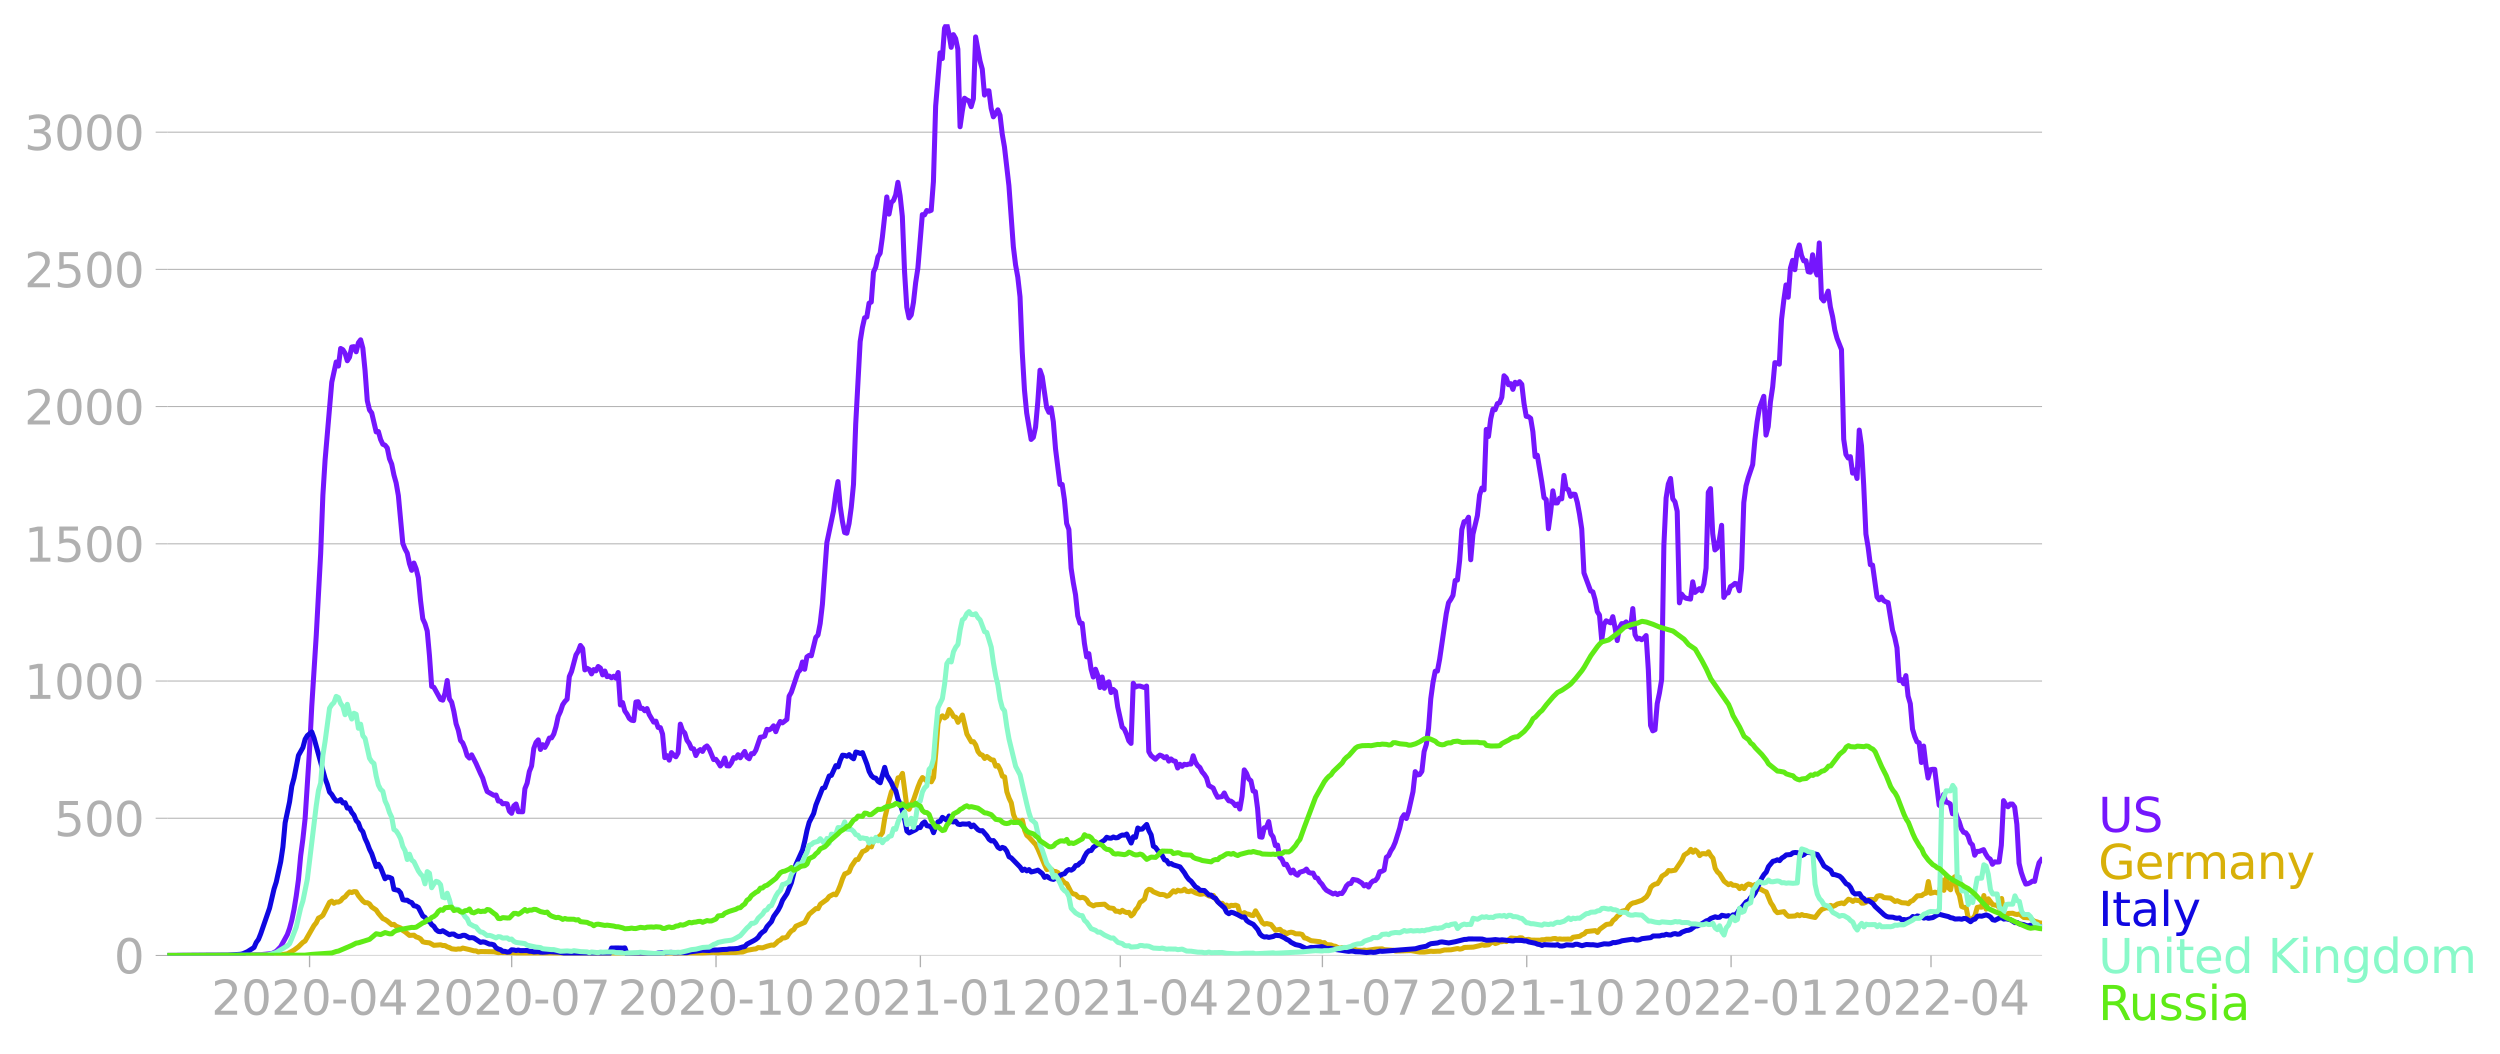<svg xmlns:xlink="http://www.w3.org/1999/xlink" width="992.186" height="418.318" viewBox="0 0 744.14 313.739" xmlns="http://www.w3.org/2000/svg"><defs><style>*{stroke-linejoin:round;stroke-linecap:butt}</style></defs><g id="figure_1"><path d="M0 313.739h744.14V0H0v313.739z" style="fill:none" id="patch_1"/><g id="axes_1"><path d="M49.83 284.4h558V7.2h-558v277.2z" style="fill:none" id="patch_2"/><g id="matplotlib.axis_1"><g id="xtick_1"><g id="line2d_1"><defs><path id="m461cc1c55e" d="M0 0v3.5" style="stroke:#b0b0b0;stroke-width:.4"/></defs><use xlink:href="#m461cc1c55e" x="92.143" y="284.4" style="fill:#b0b0b0;stroke:#b0b0b0;stroke-width:.4"/></g><g style="fill:#b0b0b0" transform="matrix(.14 0 0 -.14 62.895 302.038)" id="text_1"><defs><path id="DejaVuSans-32" d="M1228 531h2203V0H469v531q359 372 979 998 621 627 780 809 303 340 423 576 121 236 121 464 0 372-261 606-261 235-680 235-297 0-627-103-329-103-704-313v638q381 153 712 231 332 78 607 78 725 0 1156-363 431-362 431-968 0-288-108-546-107-257-392-607-78-91-497-524-418-433-1181-1211z" transform="scale(.016)"/><path id="DejaVuSans-30" d="M2034 4250q-487 0-733-480-245-479-245-1442 0-959 245-1439 246-480 733-480 491 0 736 480 246 480 246 1439 0 963-246 1442-245 480-736 480zm0 500q785 0 1199-621 414-620 414-1801 0-1178-414-1799Q2819-91 2034-91q-784 0-1198 620-414 621-414 1799 0 1181 414 1801 414 621 1198 621z" transform="scale(.016)"/><path id="DejaVuSans-2d" d="M313 2009h1684v-512H313v512z" transform="scale(.016)"/><path id="DejaVuSans-34" d="M2419 4116 825 1625h1594v2491zm-166 550h794V1625h666v-525h-666V0h-628v1100H313v609l1940 2957z" transform="scale(.016)"/></defs><use xlink:href="#DejaVuSans-32"/><use xlink:href="#DejaVuSans-30" x="63.623"/><use xlink:href="#DejaVuSans-32" x="127.246"/><use xlink:href="#DejaVuSans-30" x="190.869"/><use xlink:href="#DejaVuSans-2d" x="254.492"/><use xlink:href="#DejaVuSans-30" x="290.576"/><use xlink:href="#DejaVuSans-34" x="354.199"/></g></g><g id="xtick_2"><use xlink:href="#m461cc1c55e" x="152.306" y="284.4" style="fill:#b0b0b0;stroke:#b0b0b0;stroke-width:.4" id="line2d_2"/><g style="fill:#b0b0b0" transform="matrix(.14 0 0 -.14 123.058 302.038)" id="text_2"><defs><path id="DejaVuSans-37" d="M525 4666h3000v-269L1831 0h-659l1594 4134H525v532z" transform="scale(.016)"/></defs><use xlink:href="#DejaVuSans-32"/><use xlink:href="#DejaVuSans-30" x="63.623"/><use xlink:href="#DejaVuSans-32" x="127.246"/><use xlink:href="#DejaVuSans-30" x="190.869"/><use xlink:href="#DejaVuSans-2d" x="254.492"/><use xlink:href="#DejaVuSans-30" x="290.576"/><use xlink:href="#DejaVuSans-37" x="354.199"/></g></g><g id="xtick_3"><use xlink:href="#m461cc1c55e" x="213.131" y="284.4" style="fill:#b0b0b0;stroke:#b0b0b0;stroke-width:.4" id="line2d_3"/><g style="fill:#b0b0b0" transform="matrix(.14 0 0 -.14 183.883 302.038)" id="text_3"><defs><path id="DejaVuSans-31" d="M794 531h1031v3560L703 3866v575l1116 225h631V531h1031V0H794v531z" transform="scale(.016)"/></defs><use xlink:href="#DejaVuSans-32"/><use xlink:href="#DejaVuSans-30" x="63.623"/><use xlink:href="#DejaVuSans-32" x="127.246"/><use xlink:href="#DejaVuSans-30" x="190.869"/><use xlink:href="#DejaVuSans-2d" x="254.492"/><use xlink:href="#DejaVuSans-31" x="290.576"/><use xlink:href="#DejaVuSans-30" x="354.199"/></g></g><g id="xtick_4"><use xlink:href="#m461cc1c55e" x="273.956" y="284.4" style="fill:#b0b0b0;stroke:#b0b0b0;stroke-width:.4" id="line2d_4"/><g style="fill:#b0b0b0" transform="matrix(.14 0 0 -.14 244.708 302.038)" id="text_4"><use xlink:href="#DejaVuSans-32"/><use xlink:href="#DejaVuSans-30" x="63.623"/><use xlink:href="#DejaVuSans-32" x="127.246"/><use xlink:href="#DejaVuSans-31" x="190.869"/><use xlink:href="#DejaVuSans-2d" x="254.492"/><use xlink:href="#DejaVuSans-30" x="290.576"/><use xlink:href="#DejaVuSans-31" x="354.199"/></g></g><g id="xtick_5"><use xlink:href="#m461cc1c55e" x="333.458" y="284.4" style="fill:#b0b0b0;stroke:#b0b0b0;stroke-width:.4" id="line2d_5"/><g style="fill:#b0b0b0" transform="matrix(.14 0 0 -.14 304.21 302.038)" id="text_5"><use xlink:href="#DejaVuSans-32"/><use xlink:href="#DejaVuSans-30" x="63.623"/><use xlink:href="#DejaVuSans-32" x="127.246"/><use xlink:href="#DejaVuSans-31" x="190.869"/><use xlink:href="#DejaVuSans-2d" x="254.492"/><use xlink:href="#DejaVuSans-30" x="290.576"/><use xlink:href="#DejaVuSans-34" x="354.199"/></g></g><g id="xtick_6"><use xlink:href="#m461cc1c55e" x="393.621" y="284.4" style="fill:#b0b0b0;stroke:#b0b0b0;stroke-width:.4" id="line2d_6"/><g style="fill:#b0b0b0" transform="matrix(.14 0 0 -.14 364.373 302.038)" id="text_6"><use xlink:href="#DejaVuSans-32"/><use xlink:href="#DejaVuSans-30" x="63.623"/><use xlink:href="#DejaVuSans-32" x="127.246"/><use xlink:href="#DejaVuSans-31" x="190.869"/><use xlink:href="#DejaVuSans-2d" x="254.492"/><use xlink:href="#DejaVuSans-30" x="290.576"/><use xlink:href="#DejaVuSans-37" x="354.199"/></g></g><g id="xtick_7"><use xlink:href="#m461cc1c55e" x="454.446" y="284.4" style="fill:#b0b0b0;stroke:#b0b0b0;stroke-width:.4" id="line2d_7"/><g style="fill:#b0b0b0" transform="matrix(.14 0 0 -.14 425.198 302.038)" id="text_7"><use xlink:href="#DejaVuSans-32"/><use xlink:href="#DejaVuSans-30" x="63.623"/><use xlink:href="#DejaVuSans-32" x="127.246"/><use xlink:href="#DejaVuSans-31" x="190.869"/><use xlink:href="#DejaVuSans-2d" x="254.492"/><use xlink:href="#DejaVuSans-31" x="290.576"/><use xlink:href="#DejaVuSans-30" x="354.199"/></g></g><g id="xtick_8"><use xlink:href="#m461cc1c55e" x="515.271" y="284.4" style="fill:#b0b0b0;stroke:#b0b0b0;stroke-width:.4" id="line2d_8"/><g style="fill:#b0b0b0" transform="matrix(.14 0 0 -.14 486.023 302.038)" id="text_8"><use xlink:href="#DejaVuSans-32"/><use xlink:href="#DejaVuSans-30" x="63.623"/><use xlink:href="#DejaVuSans-32" x="127.246"/><use xlink:href="#DejaVuSans-32" x="190.869"/><use xlink:href="#DejaVuSans-2d" x="254.492"/><use xlink:href="#DejaVuSans-30" x="290.576"/><use xlink:href="#DejaVuSans-31" x="354.199"/></g></g><g id="xtick_9"><use xlink:href="#m461cc1c55e" x="574.773" y="284.4" style="fill:#b0b0b0;stroke:#b0b0b0;stroke-width:.4" id="line2d_9"/><g style="fill:#b0b0b0" transform="matrix(.14 0 0 -.14 545.525 302.038)" id="text_9"><use xlink:href="#DejaVuSans-32"/><use xlink:href="#DejaVuSans-30" x="63.623"/><use xlink:href="#DejaVuSans-32" x="127.246"/><use xlink:href="#DejaVuSans-32" x="190.869"/><use xlink:href="#DejaVuSans-2d" x="254.492"/><use xlink:href="#DejaVuSans-30" x="290.576"/><use xlink:href="#DejaVuSans-34" x="354.199"/></g></g></g><g id="matplotlib.axis_2"><g id="ytick_1"><path d="M49.83 284.4h558" clip-path="url(#p56cc64903b)" style="fill:none;stroke:#b0b0b0;stroke-width:.3;stroke-linecap:square" id="line2d_10"/><g id="line2d_11"><defs><path id="m375d166a7a" d="M0 0h-3.5" style="stroke:#b0b0b0;stroke-width:.3"/></defs><use xlink:href="#m375d166a7a" x="49.83" y="284.4" style="fill:#b0b0b0;stroke:#b0b0b0;stroke-width:.3"/></g><use xlink:href="#DejaVuSans-30" style="fill:#b0b0b0" transform="matrix(.14 0 0 -.14 33.922 289.719)" id="text_10"/></g><g id="ytick_2"><path d="M49.83 243.556h558" clip-path="url(#p56cc64903b)" style="fill:none;stroke:#b0b0b0;stroke-width:.3;stroke-linecap:square" id="line2d_12"/><use xlink:href="#m375d166a7a" x="49.83" y="243.556" style="fill:#b0b0b0;stroke:#b0b0b0;stroke-width:.3" id="line2d_13"/><g style="fill:#b0b0b0" transform="matrix(.14 0 0 -.14 16.108 248.875)" id="text_11"><defs><path id="DejaVuSans-35" d="M691 4666h2478v-532H1269V2991q137 47 274 70 138 23 276 23 781 0 1237-428 457-428 457-1159 0-753-469-1171Q2575-91 1722-91q-294 0-599 50Q819 9 494 109v635q281-153 581-228t634-75q541 0 856 284 316 284 316 772 0 487-316 771-315 285-856 285-253 0-505-56-251-56-513-175v2344z" transform="scale(.016)"/></defs><use xlink:href="#DejaVuSans-35"/><use xlink:href="#DejaVuSans-30" x="63.623"/><use xlink:href="#DejaVuSans-30" x="127.246"/></g></g><g id="ytick_3"><path d="M49.83 202.713h558" clip-path="url(#p56cc64903b)" style="fill:none;stroke:#b0b0b0;stroke-width:.3;stroke-linecap:square" id="line2d_14"/><use xlink:href="#m375d166a7a" x="49.83" y="202.713" style="fill:#b0b0b0;stroke:#b0b0b0;stroke-width:.3" id="line2d_15"/><g style="fill:#b0b0b0" transform="matrix(.14 0 0 -.14 7.2 208.032)" id="text_12"><use xlink:href="#DejaVuSans-31"/><use xlink:href="#DejaVuSans-30" x="63.623"/><use xlink:href="#DejaVuSans-30" x="127.246"/><use xlink:href="#DejaVuSans-30" x="190.869"/></g></g><g id="ytick_4"><path d="M49.83 161.87h558" clip-path="url(#p56cc64903b)" style="fill:none;stroke:#b0b0b0;stroke-width:.3;stroke-linecap:square" id="line2d_16"/><use xlink:href="#m375d166a7a" x="49.83" y="161.869" style="fill:#b0b0b0;stroke:#b0b0b0;stroke-width:.3" id="line2d_17"/><g style="fill:#b0b0b0" transform="matrix(.14 0 0 -.14 7.2 167.188)" id="text_13"><use xlink:href="#DejaVuSans-31"/><use xlink:href="#DejaVuSans-35" x="63.623"/><use xlink:href="#DejaVuSans-30" x="127.246"/><use xlink:href="#DejaVuSans-30" x="190.869"/></g></g><g id="ytick_5"><path d="M49.83 121.025h558" clip-path="url(#p56cc64903b)" style="fill:none;stroke:#b0b0b0;stroke-width:.3;stroke-linecap:square" id="line2d_18"/><use xlink:href="#m375d166a7a" x="49.83" y="121.025" style="fill:#b0b0b0;stroke:#b0b0b0;stroke-width:.3" id="line2d_19"/><g style="fill:#b0b0b0" transform="matrix(.14 0 0 -.14 7.2 126.344)" id="text_14"><use xlink:href="#DejaVuSans-32"/><use xlink:href="#DejaVuSans-30" x="63.623"/><use xlink:href="#DejaVuSans-30" x="127.246"/><use xlink:href="#DejaVuSans-30" x="190.869"/></g></g><g id="ytick_6"><path d="M49.83 80.182h558" clip-path="url(#p56cc64903b)" style="fill:none;stroke:#b0b0b0;stroke-width:.3;stroke-linecap:square" id="line2d_20"/><use xlink:href="#m375d166a7a" x="49.83" y="80.182" style="fill:#b0b0b0;stroke:#b0b0b0;stroke-width:.3" id="line2d_21"/><g style="fill:#b0b0b0" transform="matrix(.14 0 0 -.14 7.2 85.5)" id="text_15"><use xlink:href="#DejaVuSans-32"/><use xlink:href="#DejaVuSans-35" x="63.623"/><use xlink:href="#DejaVuSans-30" x="127.246"/><use xlink:href="#DejaVuSans-30" x="190.869"/></g></g><g id="ytick_7"><path d="M49.83 39.338h558" clip-path="url(#p56cc64903b)" style="fill:none;stroke:#b0b0b0;stroke-width:.3;stroke-linecap:square" id="line2d_22"/><use xlink:href="#m375d166a7a" x="49.83" y="39.338" style="fill:#b0b0b0;stroke:#b0b0b0;stroke-width:.3" id="line2d_23"/><g style="fill:#b0b0b0" transform="matrix(.14 0 0 -.14 7.2 44.657)" id="text_16"><defs><path id="DejaVuSans-33" d="M2597 2516q453-97 707-404 255-306 255-756 0-690-475-1069Q2609-91 1734-91q-293 0-604 58T488 141v609q262-153 574-231 313-78 654-78 593 0 904 234t311 681q0 413-289 645-289 233-804 233h-544v519h569q465 0 712 186t247 536q0 359-255 551-254 193-729 193-260 0-557-57-297-56-653-174v562q360 100 674 150t592 50q719 0 1137-327 419-326 419-882 0-388-222-655t-631-370z" transform="scale(.016)"/></defs><use xlink:href="#DejaVuSans-33"/><use xlink:href="#DejaVuSans-30" x="63.623"/><use xlink:href="#DejaVuSans-30" x="127.246"/><use xlink:href="#DejaVuSans-30" x="190.869"/></g></g></g><path d="m49.83 284.4 23.14-.082 3.305-.151 1.323-.012 1.322-.117 1.983-.21 1.323-.665 1.322-1.365 1.983-3.618.662-1.867.66-2.404.662-3.186.661-4.026.661-4.854.661-7.119.661-4.983.662-6.068 1.322-20.48.66-13 1.323-20.865 1.322-24.46.662-17.47.66-10.479 1.984-23.14 1.322-6.022.662 1.202.66-5.228.662.362.661 1.073.661 2.218.661-1.062.661-3.034.662-.105.66 1.528.662-2.695.661-.864.661 2.474.661 6.698.661 8.928.662 2.777.66.875 1.323 5.648.661-.105.661 2.37.661 1.423.661.268.662.817.66 3.221.662 1.599.661 3.232.661 2.37.661 3.768 1.323 14.226.66 1.657.662 1.237.661 3.139.661 1.984.661-2.16.661 1.681.662 2.708.66 6.826.662 5.38.66 1.435.662 2.206.661 7.27.661 9.196.661.28 1.984 3.594.661.233.661-2.065.661-3.781.661 5.461.662.98.66 2.766.662 3.665.661 1.925.661 3.058.661.735.661 1.622.662 2.194.66.676.662-.956 1.322 2.567 1.322 2.987.662 1.354.66 2.194.662 1.809 1.983 1.132.661-.082.661 1.774.662.046.66.794.662-.082.661.094.661 2.17.661.642.661-2.217.662-.549.66 2.276 1.323.035.661-6.874.661-1.645.661-3.466.662-1.645.66-5.24.662-1.774.661-.758.661 2.859.661-1.424.661.805.662-1.19.66-1.587.662-.058.66-1.132.662-2.218.661-3.057.661-1.435.661-2.008.662-.98.66-.677.662-6.745.661-1.505 1.322-4.936.661-1.086.662-1.727.66.876.662 6.395.661-.479.661.362.661 1.307.661-1.284.662.385.66-1.295.662.467.66 2.019.662-1.144.661 1.669.661-.164.661.514.662-.467.66.583.662-1.692.661 9.651.661-.7.661 2.486.661.933.662 1.284.66.537.662.128.661-5.531.661-.094.661 1.984.661-.012.662.724.66-.654.662 1.798 1.322 2.228.661-.28.661 1.868.662.058.66 1.902.662 7.025.66-.583.662 1.33.661-2.24.661.735.661.501.662-1.178.66-8.53.662 1.936.661.7.661 2.171.661.91.661 1.506.662.128.66 1.996.662-1.296.661-.478.661.548.661-1.19.661-.443.662.875 1.322 3.174.66-.07.662.875.661 1.109.661-.794.661-1.587.662 2.322.66.047.662-.922.661-1.54.661.163.661-1.038.661.91 1.323-1.89.66 1.715.662.467.661-1.518.661.012.661-1.038 1.323-3.851.66-.105.662-.257.661-1.996.661.152.661-.385.662-.817.66 1.739.662-1.762.66-1.272.662.408 1.322-1.027.661-6.908.662-1.167 1.983-5.928.661-.724.661-2.357.661 2.159.662-3.664.66-.467.662.116 1.322-5.45.661-.711.661-3.466.662-5.718 1.322-18.321 1.983-9.453.661-5.018.662-3.71.66 7.281.662 4.54.66 3.337.662.21.661-2.882.661-4.855.661-6.803.662-18.041 1.322-24.46.661-4.154.661-2.93.661-.244.661-4.096.662-.339.66-8.915.662-1.46.661-3.092.661-1.073.661-4.738 1.323-12.008.66 5.111.662-3.454.66-.607.662-1.657.661-3.746.661 4.015.661 6.138.662 16.536.66 10.479.662 3.174.661-.863.661-3.711.661-5.929.661-4.306 1.323-15.917.66.07.662-1.295.661.198.661-.268.661-8.53.662-22.477 1.322-15.847.661 1.692.661-9.067.661-1.167.661 2.812.662 4.073.66-3.77.662 1.156.66 3.15.662 23.107.661-4.645.661-3.84.661.48.662.314.66 1.716.662-2.334.661-18.426 1.322 7.188.661 2.392.662 7.726.66-1.214.662-.047.661 5.193.661 2.544.661-.91.661-1.167.662 1.622.66 5.602.662 3.839 1.322 11.494 1.322 18.193.662 5.415.66 3.63.662 5.857.66 16.396.662 11.32.661 6.873 1.322 7.866.662-.63.66-3.023.662-7.457.661-9.487.661 1.902 1.322 9.195.662 1.424.66-1.33.662 4.143.661 8.11 1.322 10.56h.661l.662 4.529.66 7.083.662 1.774.66 11.518.662 4.341.661 3.57.661 6.29.661 2.183.662.047.66 5.928.662 4.05.661-.946.661 4.586.661 2.37.661-2.323.662 1.797.66 3.64.662-3.127.661 3.35.661-1.506.661-.408.661 3.186.662-.91.66.594.662 4.587 1.322 5.998.661.618.661 1.517.662 1.96.66.771.662-17.901.66 1.12.662-.268.661-.024 1.322.444.662-.432.66 19.523.662 1.156 1.322 1.097.661-.712.661-.514.662.269.66.525.662-.327.661 1.319.661-.642.661.548.661.14.662 2.008.66-1.109.662.607.66-.607.662.152.661-.222.661-.012.661-2.45.662 1.902.66 1.027.662.548.661 1.319.661.758.661 1.016.661 2.275 1.323.759.66 1.517.662 1.225 1.322-.198.661-1.074.662 1.412.66.91.662.105.661.479.661.863.661-.478.661 1.494.662-3.805.66-7.853.662 1.015.66 1.68.662.537.661 3.058.661.198.661 5.018.662 8.414.66.116.662-2.8.661-.175.661-1.68.661 3.652.661.91.662 2.58.66-.141.662 3.594.661.677.661 1.54.661-.105 1.323 2.58.66-.852.662 1.155.661.373.661-.875 1.322-.408.662-.537.66.968.662.234.66-.012.662 1.319.661.198.661 1.109.661.688.662 1.05.66.747 1.984 1.097.661-.245.661.432.662-.373.66.07.662-.922.661-1.33.661-.677.661-.059.661-1.213 1.323.256 1.322.829.661.828.661-.385.661.736.661-1.214.662-.584.66-.14.662-.793.661-1.832.661-.129.661-.373.661-3.781.662-.478.66-1.436.662-1.015.661-1.54 1.322-4.237.661-2.964.662-1.015.66 1.132.662-2.065 1.322-5.94.661-5.94.661.98.662-.128.66-.946.662-5.881.66-2.124.662-4.773.661-8.81.661-4.82.661-3.384.662-.058.66-3.536 1.984-13.607.661-3.186.661-.98.662-1.202.66-4.446.662-.129.661-5.788.661-9.265.661-2.323.661-.14.662-1.19.66 12.662.662-7.586 1.322-5.566.661-6.127.661-2.065.662.525.66-17.971.662 2.1.66-5.228.662-2.894.661.152.661-1.809.661-.245.662-1.657.66-6.395.662.654.661 2.007.661-.315.661 1.703.661-2.1.662.49.66-.677.662.794.661 5.706.661 3.804.661.117.661.502.662 3.98.66 7.41.662-.42 1.322 7.958.661 4.645.661.606.661 8.66.662-4.937.66-6.337.662 3.595.661.011.661-1.4.661.175.661-6.955.662 3.956.66.268.662 1.996.661-.665.661.07.661 2.38.661 3.536.662 4.365.66 13.105 1.984 5.356.661.28.661 2.299.662 3.57.66 1.063.662 7.433.66-4.68.662-1.061 1.322.595.661-1.832.662 3.267.66 3.84.662-3.91.661-1.132.661.047.661-.548.661 1.167.662.42.66-5.555.662 7.772.661 1.295.661-.222.661.42.661-.49.662-.746.66 10.21.662 16.536.66 1.61.662-.314.661-7.784.661-3.14.661-4.037.662-39.945.66-14.062.662-4.19.661-1.645.661 6.069.661.875.661 2.836.662 27.236.66-2.59.662.84.661.397 1.322.245.661-5.146.662 3.162 1.322-1.12.661.642.661-2.008.661-4.726.661-22.604.662-1.085.66 13.42.662 4.831.66-.583.662-2.51.661-4.235.661 21.46.661-1.225.662-.129.66-1.878.662-.374.661-.56.661.152.661 2.03.661-6.593.662-19.652.66-4.948.662-2.439 1.322-3.909.661-7.352.661-5.38.662-3.99 1.322-3.606.661 11.54.661-2.52.661-7.363.661-4.435.662-7.247.66.082.662.374.66-13.304.662-5.636.661-4.645.661 3.653.661-8.659.662-2.31.66 2.777.662-5.333.661-2.03.661 3.15.661 1.575.661-.046.662 3.279.66.152.662-5.182.661 4.365.661 1.634.661-9.523.661 16.43.662.83.66-1.33.662-1.6.66 4.738.662 2.86.661 3.99.661 2.463 1.323 3.372.66 26.665.662 4.54.661 1.05.661-.397.661 4.901.661-.921.662 2.508.66-14.4.662 4.633.661 11.681.661 14.634.661 3.921.661 5.193.662.128 1.322 9.5.661.828.661-.805.661 1.027.661.385.662.233 1.322 8.204.66 2.182.662 3.07.661 9.72.661-.257.661 1.226.662-2.416.66 6.08.662 2.275.661 7.562.661 2.206.661 1.564.661.315.662 5.858.66-4.89.662 5.485.661 4.026.661-2.462.661-.129.661.012 1.323 10.654.66.49.662-3.64.661 2.217.661.187.661.396.662 2.918.66-1.19.662 2.077.66 1.458.662 2.1.661 1.063.661.163.661.922.662 2.03.66.654.662 3.057.661-1.131h.661l1.322-.526.662 1.342.66 1.039.662.443.661 1.53.661-.724.661.07.661-.047.662-4.936.66-13.304.662 1.132.66.689.662-.817.661.012.661.887.661 5.146.662 11.6.66 2.742.662 1.914.661 1.528.661-.116.661-.304.661-.455.662.07.66-3.104.662-2.45.661-.864h0" clip-path="url(#p56cc64903b)" style="fill:none;stroke:#7516fd;stroke-width:1.5;stroke-linecap:square" id="line2d_24"/><path d="m49.83 284.4 30.412-.093 1.323-.024 1.983-.058 1.983-.327 1.984-1.097 1.322-.992 1.322-1.307.662-.408 2.644-4.61.661-.805.661-1.4.661-.304.662-.525 1.983-3.874.661-.35.661.642.661-.397.662.035.66-.362.662-.805.661-.385.661-.829.661-.641.661.186.662-.28.66.047.662 1.167 1.322 1.575.661.514h.661l.662.361.66.922 1.323.887.661.992 1.322 1.552.661.28.662.432 1.322 1.12.661-.105.661.56 1.322.514.662.747.66.397 1.323 1.073 1.322-.07.661.514.662.21.66.373.662.864.66.175 1.323.151 1.322.736 1.984-.164.661.234.661-.012.661.397.661.21.662.373 1.322.152.661-.128.661.058.661-.304 1.984.456 1.322.361.661.024.661.326.661-.14 3.967.07 1.322.28.662-.058 1.322.012 1.983.046 4.628.234h1.323l2.644.082 1.322.163 4.628.082 1.984-.129 4.628.129 1.983-.199 1.984-.081.66-.094 2.645.222.661-.07 1.323.082 7.933.081.661.07 3.306-.163 6.611.14 6.612-.198 1.322-.28 3.306-.164 1.322.163.661-.116h1.984l2.644-.024 1.322-.116.662-.012 1.322-.513 1.983-.35.661-.07.662-.397 1.322.081 1.322-.478 1.322-.362.662.059.66-.537.662-.689.66-.326.662-.63h.661l.661-.292.661-1.039.662-.77.66-.339.662-1.038 2.644-1.144 1.323-2.415 1.983-1.68.661.01.661-1.318 1.984-1.424.661-.886 1.322-.689.661.21.662-1.225.66-1.61.662-1.938.66-1.458.662-.234.661-.408.661-1.622 1.323-1.95.66-.07 1.323-2.345.661-.257.661-.408.661-1.202.662.455.66-1.937.662-.152.661-.77.661-.478.661-.899.661-4.224 1.323-5.52.66-2.404.662-1.027.661-.443.661-2.696.661-.117.661-1.213 1.323 10.07.66.619 1.323-2.836 1.322-3.839.662-1.645.66-1.12 1.323 1.05.661-1.074.661 1.284.661-1.237.662-7.41.66-8.718.662-1.785.661-.479.661.619.661-.479.661-2.03.662.875.66 1.202.662.233.66 1.506 1.323-2.17 1.322 5.659 1.323 2.299.66-.035.662 1.004.661 1.937.661.84.661.233.662.992.66-.583 1.323.98.661.082.661 1.808.661-.186.662 1.225.66 1.96.662.199.661 4.434.661 1.89.661 1.401.661 3.49.662 1.61.66.152.662.49.66-.549.662 2.953.661 1.54.661.56 1.984 2.194.66 1.319 1.984 4.68.661 1.411.662-.14.66.024.662.665.661.046.661.304.661 1.517 1.323 1.517.66.303 1.323 2.58.661.443.661.14.661.712.661.303.662-.152.66.199.662.595.661 1.097 1.322.677.661-.339 2.645-.175 1.322 1.085 1.323.187.66.817.662-.012.661.315.661-.571.661.431.661.257.662-.082.66 1.05.662-.571.66-1.225.662-.747.661-1.47.661-.42.661-.573.662-2.38.66-.514.662.152.661.572 1.983.828.662-.035.66.129.662.397.661-.21 1.322-1.4.661.373.662-.549.66.222.662-.059.66-.478.662.63.661.117.661-.28 1.323.653 1.322.42.661-.07.661-.198 1.322.724.662.198.66-.327.662 1.097 1.322 1.365.661-.116.661.723.662-.186.66.478.662-.42.661.082.661-.129.661.245.661 2.194.662.164.66-.374.662.397.66.082.662.303.661.082.661-1.4 1.323 2.263.66 1.237.662.479.661-.21 1.322.315 1.323 1.68 1.322-.268.661.653.661.14.661.549.661-.35.662-.129.66.129.662.35 1.322.023.661.187.661 1.003.662.14 1.322.7 2.644.292.661.35.662-.081.66.607 1.323.093.661.303.661.094.661.373.662.233.66-.221 1.984.058.661.233.661-.011.662.362.66.151 1.323.047.661-.093.661.105 2.645-.385 1.983-.094.661.245 2.645.187.661.222 1.983-.035 2.645-.082 2.645.443 1.322-.011 1.983-.257.661.07 1.323-.07h.66l1.323-.362 1.983-.058 1.984-.385.661.187.661-.14.661-.362 2.645-.094 1.983-.455.661-.245.662.152 1.322-.152.66-.56.662-.21.661.408.661-.21.661-.35.662-.011.66-.152.662.14 1.322-1.074 1.322.129.662.035.66-.234.662.047.661.56 1.322-.14.661.222 2.645.047.661-.152.661.011.661-.175 1.323.024.66-.187.662-.047.661.245.661-.116.661.081 1.984-.035.66.059.662-.595 1.983-.28.662-.467.66-.257.662-.688 2.644-.292.662.548.66-.933 1.984-1.447 1.322-.164.661-1.027.662-.49.66-.817.662-.431.661-1.004 1.322-.327.661-1.12.662-.677.66-.338.662-.117 1.983-.688 1.323-.992.66-1.016.662-1.82.66-.642.662-.338.661-.129.661-.922.661-1.295 1.323-.817.66-.875.662.117 1.322-.222 1.984-2.94.66-1.541 1.323-.852.661-.864.661.864.662-.665.66.548.662 1.12.661-.56.661-.035.661.129.661-.665.662 1.131.66.782.662 3 .66 1.073.662.584 1.322 2.17 1.323 1.039.66-.315.662.49.661.011.661.187.661.794.661-.7.662.688.66-.98.662-.362.661.187.661.396.661-.443.661 1.482.662-.257 1.322.735.661.257 1.322 3.198.661.957.662 1.353.66.654 1.984-.304.661.852.661.537 1.984-.093.66-.385.662.303.661-.35.661.28h.661l1.323.327 1.322.268 1.322-1.75.661-.654 1.323-.502.66.082.662-.77.661.292.661-.269.661-.443 1.323-.315.66.233 1.323-1.342.661.21.661.444.661-.467.662.187.66-.024.662.829.661-.024.661-.28.661-.758.661-.059 1.323.07.66-1.038.662-.152.661.094.661.49 1.984.14 1.322 1.003.661-.221 1.322.595 1.323.081.66.222.662-.7.661-.257 1.322-1.388 1.323-.082.66-.502.662-.222.661-3.454.661 3.513 1.322-.35.662.233.66-.105.662-3.734.661 3.057.661-3.758.661 2.988.661.607.662-3.373.66-.525.662 4.178.66 1.423.662 3.268.661.268.661.024.661 3.29.662.152.66-.163.662-.899.661-2.392.661-.128.661.058.661-3.466.662 4.061.66-3.092 1.323 1.75 1.322.234.661.746.662-2.812.66 4.738h.662l.66-.292 1.323-.058.661.257.661.116.662-.163 1.322 1.05 1.983.129.661.665.662.373.66.152.662.28.661.07h0" clip-path="url(#p56cc64903b)" style="fill:none;stroke:#d8b009;stroke-width:1.5;stroke-linecap:square" id="line2d_25"/><path d="m49.83 284.4 17.85-.082 3.968-.28.66-.163 1.323-.584 1.983-1.272.661-1.493.662-.922.66-1.646 2.645-7.655 1.323-5.683.66-2.066 1.323-6.033.661-4.4.661-7.211 1.323-6.243.66-4.645.662-2.427 1.322-6.733 1.322-2.346.662-2.462.66-1.097 1.323-1.074.661 1.786 3.306 12.054.66 1.75.662 2.288.661.724.661 1.097.661.816.662.024.66-.42.662.992.661-.059.661 1.599.661-.023.661 1.307.662.793.66 1.646.662.711.661 1.81.661.781.661 2.019.661 1.412.662 1.774.66 1.33 1.323 3.851.661-.689.661 1.004 1.322 3.314.662-.537.66.129.662.303.661 3.268 1.322.291.661.747.662 2.03.66.14.662.013.661.478.661.233.661.934.661.117.662.396 1.322 2.544.66.397.662 1.109.661.081.661.98.661.514.662 1.004.66.502.662.093.661-.292 1.983 1.179.662-.21.66.023.662.455.661.257.661-.058.661-.28h.661l1.323.746.66-.07.662.105 1.983 1.307.662-.151.66.105 1.323.571.661.035.661.187.661.864.661.373.662.199.66.478.662.023.661.199.661-.059.661-.606.661.046.662.175.66-.151.662.175 1.983-.035.661.21.662.035.66.163 1.323-.082.661.152.661.023 1.323-.081.66-.082 1.323.07 1.322.07 1.984.292.66-.024 1.984.176.661.081 2.645-.163.661.07 1.322-.082.661.07.662-.093 1.983.152h1.983l.661-1.693 1.984-.011 1.322.035.661-.07.661 1.809 3.306-.082 5.29-.012.66-.175 3.967-.21.661.117 3.967-.024.661-.21 3.967-.513 1.322.058.662.012.66-.117 1.984-.035 1.322-.128 1.323-.047.66-.14 1.323-.035 1.322-.117 1.323-.42.66-.14.662-.712 1.983-1.026.661-.397.662-.56.66-.98.662-.62.661-.42.661-1.213 1.322-1.482.662-1.54 1.322-1.856.66-1.26.662-1.704 1.322-2.007 1.323-3.256 1.322-5.344 1.983-4.365.661-2.649.662-3.162.66-2.428 1.323-2.602.661-2.509 1.984-5.006.66-.199 1.323-3.465.661-.187 1.322-2.894.662.361.66-1.972.662-1.493.66.07.662.245.661-.49.661.793.661.444.662-1.996.66.152.662.28.661-.269 1.322 3.443.661 2.159.662 1.237.66.618.662.152.661.934.661.431 1.322-4.586.662 2.38 1.322 2.136.66 1.54.662.888.661 2.544.661 1.482.661 2.077.662 2.509.66 3.407.662.549 1.983-.969.661-.583.662-.035.66-1.202.662-.49.661 1.132.661.116.661.315.661 1.646.662-1.844.66-1.389.662-.163.661-1.167 1.322.864.661-1.26.662 1.668.66.093.662-.186.66.828.662.152.661-.199 1.322.07.662-.151.66.91.662-.502 1.322 1.389.661.338.661-.058 1.323 1.505.66 1.062.662.49.661-.105.661.829.661 1.167.662.42.66-.385.662.257.661.898.661 1.634.661.35 2.645 2.719.66 1.004.662-.385.661.513.661-.373.661.7 1.323-.315.66-.234 1.323 1.05.661 1.11.661-.34.662.467.66.327.662.152 1.322-.7.661-.514.661-.315.662-.175.66-.84.662-.385.66.175.662-.397.661-.968.661-.117.661-.665.662-.42.66-1.47.662-1.156.661-.584.661-.07.661-.98 3.306-2.135.661-.829.661.245.661.035.662-.362.66.257.662-.082.661-.478.661-.28.661.047.661-.339 1.323 2.673.66-1.868.662.164.661-2.766.661.374.661-.059 1.323-1.365.66 1.844.662 1.248.661 3.373.661.397.661.933.661.49.662 1.004.66 1.225.662.234.661 1.015.661-.14.661.397 1.984.606 1.322 1.762.661 1.12.661.853.661.525 1.323 1.692.66.35.662.653 1.322.082 1.322 1.307.662.058.66.666.662.291.661 1.027 1.322 1.214.661.583.662 1.32.66.43.662-.42.661.13 1.322.594 1.323.735.66-.081.662 1.073.66.49 1.323.654 1.322 1.54.662 1.307.66.619.662.303.661-.081.661.198 1.322-.28.662-.339 1.322.106 1.322.63.661.455.661.292.662.595 1.322.677 1.322.28 1.322.63.662.315 1.322-.385.66.035 2.645-.269 1.323.537 1.322-.012 1.322.327 3.967.56.661-.105.661.047.662.163 1.322.035 1.983.21 1.322-.14.662.094.66-.047 1.323-.338.661.07 9.917-.77 1.323-.386 1.983-.385.661-.443.661-.292 1.984-.222.66-.233.662-.07 1.983.303 1.984-.373 2.644-.665.661-.024.662-.14 3.966.035 1.323.362 1.322-.058 1.322-.14 1.322.163.662-.093 3.305.35.661-.21 1.984.058.661.14h.661l.661.292 1.984.397.66.28.662.117.661.256.661-.245 1.984.117 1.322.035.661-.14.661.373.661.035.661-.116.662-.245 1.983.128.661-.292h.661l1.323.42 1.322-.361 1.322.093.661-.023 1.323.198 1.983-.467 1.322.07.661-.14.661-.315.662.035 1.322-.292.661-.256 3.306-.49.66.233.662.047.661-.117.661-.304 2.645-.315.66-.478 1.984-.023.661-.21.662-.012.66-.269.662.175.661.047.661-.315.661-.117.661.199.662-.082.66-.513 1.323-.514.661-.07.661-.245 1.323-1.015.66-.024 1.323-.676 1.322-.84.661-.199.662-.525 1.322-.49.66.186.662-.058.661-.572 1.322.257.662-.163.66.385.662-.607.661.023.661-.665.661-1.108.661-.49 1.323-1.646.66-.28.662-1.015.661-.409.661-.957 1.323-2.975.66-1.447.662-1.062.661-.7.661-1.634 1.322-1.587.662-.152.66-.292.662.245.66-.758.662-.397.661-.549 1.322-.105.662-.513.66-.093.662.035 1.322.851.661-.291.661-.642 1.323.093.66.269 1.323.268 1.322 2.194.662 1.237 1.983 1.284.661 1.237.661.058 1.322.432.662.583 1.322 1.704.661.303.661.829.661 1.412.661.49 1.323-.105.66 1.039.662.443.661.747.661-.198 1.323.886.66.899 1.984 1.82.661.63.661.467.662.222 1.322.058.66.222.662.094.661-.105.661.56.661-.082.662.117 1.322-.385.661-.63.661.221.661-.385.661.128 1.323.514.66-.199.662.269 1.322-.222 1.323-.77.66-.198 1.323.35 1.322.315.661.326.662.117.66.292 1.323-.058.661.128.661-.245.661.058 1.323.91.66-.583.662-.198.661-.806.661-.116.661.07 1.323-.385.66.221.662.409.661.805.661.152 1.322-.665.662-.082.66.397.662-.082 1.322.292 1.322.852.661-.059.662.432 1.322.21.661.257.661.116.661-.21.661.117.662-.245 1.322.56h.661" clip-path="url(#p56cc64903b)" style="fill:none;stroke:#1007e1;stroke-width:1.5;stroke-linecap:square" id="line2d_26"/><path d="m49.83 284.4 29.751-.105 2.645-.782 3.305-1.984.662-.618.66-1.529 1.323-3.396 1.322-5.73.661-2.065 1.323-6.477 2.644-21.834.661-4.55.661-2.253.662-8.215.66-4.178 1.323-9.896.661-1.027.661-.642.661-1.832.662.35.66 1.74.662.921.661 2.439.661-3.093.661 2.603.661 1.774.662-1.716.66.304.662 4.166.661-1.214.661 3.42.661.816 1.323 5.893.66 1.015.662.56.66 3.723.662 2.684.661 1.284.661.572.661 2.847.662 1.424.66 2.065.662 1.389.661 3.64.661.433.661 1.003.661 1.296.662 2.333.66 1.214.662 2.672.661-1.587.661 1.75.661.491 1.323 2.73.66.934.662.689.66 2.229.662-3.641.661.49.661 4.306.661-1.097.662-.805.66.21.662.77.661 3.723.661.21.661-1.377.661 1.96.662 2.474 1.322.315.661.07.661.455.661.63.661 1.05.662.643.66 1.482 1.323.735.661.21.661.875.661.63.662.105 1.322.969.66-.059.662.176 1.322.571.661-.373.662.082.66.361 1.323-.07.661.467.661-.117.661.677.662.327 2.644.35.661.467 1.323.292 1.322.291 1.322.129.661.361 2.645.246h.66l1.323.326.661.175 1.984-.105 1.322.129.661-.199 1.984.269 1.983.093.661.233.661-.21 1.984.21.66-.198.662.058 1.322-.07 1.984.012.66.175 1.323.047 1.322.245.661-.175 3.306-.14.661-.082 3.967.35 2.645-.023.66-.339 3.306.07.662-.07.66.059 1.984-.467 1.322-.362 1.323-.14 1.983-.502 1.322-.081.662-.024 1.322-.805.66-.222.662-.373 1.983-.42 1.984-.245.661-.245 1.983-1.109 1.984-2.275.661-.572.661-.805.661-.024.661-.35.662-1.143 1.322-1.226.661-1.027.661-.28.661-.98.661-.257 1.323-2.859.66-1.062.662-.583.661-1.774.661-.128 1.322-.747.662-2.124 1.322-2.089.661-1.015.661.07.661-.689.661-1.575.662-1.214.66-2.159.662-.245.661-.571 1.322-.362.661-.782 1.323 1.494.66-1.576.662 1.424.661-2.696.661.082.661-.105.662-1.937.66.046.662-.105.66-1.622.662 2.148 1.322.105.661.548.662.98.66.187.662.957.661-.187.661.164.661.046.661 1.342.662-1.19.66.933.662-1.435.661 1.015.661-.513.661 1.085.661-.922.662-.186.66-.759.662-.175.66-2.159.662.21.661-2.159.661-1.563.661-.502.662-.957.66 3.77.662-.21.661-1.658.661 2.719.661-2.742.661-4.551.662-.502.66-2.743.662-1.26.661-.583.661-4.89.661-.747.661-2.345.662-8.344.66-6.897 1.323-2.742.661-4.283.661-6.115.661-1.015.662.502.66-3.046.662-1.33.66-.852.662-4.295.661-2.999.661-.502.661-1.342.662-.607.66.817.662.094.661-.28.661 1.167.661.665 1.323 3.5.66.246 1.323 4.352.661 4.715.661 3.77.661 2.73.662 4.376.66 2.51.662.863.661 4.644.661 3.734 1.984 8.157 1.322 2.521 1.983 8.647.661 2.638.661 2.042.662.502.66.641.662 2.93.661 3.465.661 1.53 1.322 3.99 1.323 1.716.66 2.392.662-.525.661.957.661 1.283.661 1.54.662.724.66.455.662 1.307.66 3.466 1.323 1.412 1.322.782.662.012.66 1.412.662.572 1.322 1.89 1.322.513.662.537.66-.023 1.323.875 1.983.934.662-.059 1.322 1.307 1.322.362.661.56.661.129.662-.059.66.409 1.984-.14.661-.35.661.035.661.151.662-.035.66.082 1.323.56 1.983.117.662-.117 1.322.339.661-.082 1.322.035.661-.012.662.187 1.322-.163 1.322.583 1.322.035 1.984.292 1.322.035.661.14.661-.047.661-.163.662.186 1.983-.035 1.322-.023 1.323.245 3.305.175 1.984-.198 2.644-.024.661.176 5.29-.269.66.129 1.984-.106 5.95-.303 1.323-.14 2.644-.222 1.983.094.662-.105 1.322.011 1.322-.233 1.322-.385.662-.035 1.322-.315.661.035 1.322-.35.661-.362 1.323-.374.66-.023.662-.152.661-.606 1.322-.467.661-.175.662-.479 1.322.059.661-.339.661-.63 1.322-.128.662.198.66-.432 1.323-.221 1.322.081 1.323-.677.66.234 1.323-.222.661.152 1.322-.129.662.105.66-.163.662.117.66-.28.662-.035 1.322-.397.661-.105.662.117.66-.164.662-.046 1.322-.782.661.163.661-.35 1.323-.222.66 1.436.662-.666.661-.431.661-.234.661.164.662-.082.66.035.662-1.855 1.322.303 1.322-.724.662.14.66-.186.662.268.66-.105.662.093.661-.396 1.322-.164.662.129.66-.199.662.385.661-.42.661.012.661.408.661-.023.662.117.66.315.662.093 1.322 1.284.661.058.661.245h.662l2.644.444.661-.385 1.322.198.662-.21.66.14.662-.42.661-.222.661.105 1.322-.42 1.323-.957.66.49.662-.42.661.152.661-.175.661.058 1.984-1.377.661-.07.661-.362 1.322-.058.662-.338.66-.094.662-.618.66-.07 1.323.268.661-.163.661.338.662.012.66.233.662.56 1.322-.046.661.116.661.572.662.175.66-.011.662-.164 1.322.117.661.023 1.984 1.786.66-.012 1.323.338 1.322.176.661-.28 2.645.245.661-.117.661-.234.661.129.662-.07.66.28 1.323-.035.661.07.661.35h1.323l1.322.198.661.059.661-.059.661-.256.661.268.662-.047.66-.315.662 1.354.66.513.662-1.155.661 1.786.661.968.661-2.17.662-.759.66-1.692.662-.817.661 1.167.661-.362.661-3.326.661 1.202.662-.303.66-1.879 1.323-.677.661-3.839.661-.7.661-1.214.662-.548.66.327.662.105.661-.199.661-.688.661.49.661.035 1.323-.257.66.128.662.432.661-.046.661.175.661-.105 1.323.128 1.322-.117.661-7.923.661-2.206 1.322.443.662.409 1.322.257.661 9.405.661 2.941.661 1.354.661.7.662 1.097.66.268.662.129 1.322 1.902 1.322.712.661.455.662-.257.66.058 1.323.759.661.7.661.455.661 1.494.662.863.66-1.237.662-.746.661 1.05.661-.794.661.14 1.984-.035.66.642.662-.56.661.584 1.984-.047.66.035.662-.14.66-.35.662.058.661-.152h1.322l2.645-1.4.661-.525h1.322l1.323-1.237.66-.198.662-.386.661-.221 1.984.093.66-.793.662-31.905.661-1.482.661-1.82h1.322l.662-1.611.66.98.662 26.712.66-.35.662 4.05h1.322l.661 4.06.662-2.275.66 1.68 1.323-7.235 1.322-.012.661-3.98.662.374.66 2.45.662 4.657.661 1.202 1.322.012.661 3.98.662.524.66.875.662-2.217.66-.14h1.323l.661-2.474.661 1.412.662.245.66 2.941.662.969 1.322-.024.661.63.661 1.179.662.91.66.199.662.723.661.012h0" clip-path="url(#p56cc64903b)" style="fill:none;stroke:#89f9c9;stroke-width:1.5;stroke-linecap:square" id="line2d_27"/><path d="m49.83 284.4 40.99-.093 1.984-.222 5.95-.42 1.322-.444.662-.128 3.966-1.692 1.323-.677.66-.093 3.307-1.027 1.983-1.669 1.322.245 1.322-.595 1.323.373.66-.023.662-.595.661-.35 1.322-.35 3.306-.595.661.035.661-.094 1.984-1.283.66-.234.662-.688.661-.012.661-.689.661-.303.662-.548.66-.957.662-.49.661.175.661-.747 1.984-.21.66 1.027.662-.187.661.047.661.513.661.128.661-.455.662-.046.66-.455.662.968.661.175 1.322-.618.661.256.662-.116.66.023.662-.548.66.116 1.323 1.027.661.467.661 1.062.662.058.66-.315 1.323.117.661-.012 1.322-1.365h.662l.66.245.662-.374 1.322-1.015.661.502.661-.338.662.023.66-.245.662.047 1.322.63 1.322.291.662-.14.66.77.662.409 1.322.478.661-.105.661.234.661.385.662-.28.66.21 1.984.023.661.222.661-.093.662.595 1.983.21.661.338.661.164.661.49.662-.397.66-.07 1.984.385.661-.093 1.984.28.66.187.662.011 1.322.327.661.28 1.323-.082.66-.128.662.128.661.012 1.322-.362 1.323.164.66-.21 1.323-.059.661.07.661-.128 1.323.105.66.385.662.012.66-.304.662-.151.661.198.661-.093.661-.35.662-.07.66-.339.662.128.661-.186 1.322-.642.661.14.662-.175.66-.059.662-.175.661-.046.661.303 1.322-.525.662.128.66-.023 1.323-.56.661-.922 1.322-.152.661-.642 1.323-.571 1.983-.619.661-.385.661-.093.662-.654.66-.455.662-1.132.661-.373.661-.969 1.322-.992.662-.326.66-.91.662-.06.661-.594.661-.199 2.645-2.053 1.322-1.67.661-.361.661-.128 1.322-.595.662-.49.66.816.662-.21.661-.362.661-.501.661-.187.661-.07.662-.49.66-1.634 1.323-.653.661-.782.661-.525.661-.957 1.323-.584.66-.63.662-.957 2.645-2.322.66-.677 1.323-.829.661-.641.661-.117 1.322-1.844.662-.327.66-.816 1.323.081.661-.968.661.081.661.397.662-.07 1.983-1.552.661.058.661-.14.661-.443.662-.292.66-.012 1.323-.443.661-.455.661.152.661.56.661-.584.662.595.66.234.662-.502 1.322.058.661-.571.661.525.662.28.66 1.365.662.537.661.07.661.525.661 1.797 1.323 2.054.66-.222 1.323 1.19.661-.186.661-1.447.661-.724 1.323-2.602 1.322-.688.661-.63.661-.316.661-.502.661-.28.662.386.66-.129 1.984.455 1.322.922.662.479.66.058 1.323.478 1.322 1.39 1.323.21.66.618.662.338.661.082.661-.129.661-.396.661.221 1.323-.046.66.151 1.984 2.451.661.408 1.323.42.66.654.662.443.661.946 1.322.863 1.323.91.66.047.662-.257.661-.758 1.322-.747.661-.023.662.105.66-.537.662 1.202.66-.175.662.187.661-.28 1.322-.747.662-.339.66-1.248.662.443h.661l.661.455.661.957.661.257.662.525 1.322.525.661.759.661.443.661.047.661.42.662.758.66.175.662-.105 1.983.28.661-.221.662-.537.66.257.662.385.66.198.662-.047.661-.21.661.199 1.323 1.377 1.322-.677 1.322.082.661-.584.661-.805.662-.49 2.644.07.661.665 1.323-.257.66.14.662.42 2.644.187.661.642.662.327 1.322.35.661.268 2.645.397.66-.478.662-.21.661.034.661-.676.661-.245 1.323-.817.66-.059.662.187.661-.245.661.385.661.245.661-.338 2.645-.689.661.047.661-.222 1.322.35.662.094.66.303 2.645.105.661-.07.662.128.66-.233 1.323-.105.661-.478 1.322.035.662-.397 1.322-1.459.661-1.074.661-.793 1.322-3.688 3.306-8.799 2.645-4.702.66-.876.662-.688.661-.479.661-.968 2.645-2.544.66-1.039.662-.677.661-.478 1.984-2.252.66-.42 1.323-.292 1.983-.047.661.059 1.984-.386.661.047.661-.14 1.322.082.662.175.66-.059.662-.618h.661l1.322.327 1.984.186.66.222.662-.023 1.322-.374 1.323-.63 1.322-.84.66-.187.662.059.661.233 1.322.619.662.63.66.28.662.128.661-.082.661-.361.661-.152.661.023.662-.373 1.322-.152 1.322.397 1.984-.07h2.644l.661.14 1.323.047.66.747 1.323.198 1.983-.035.661-.082.662-.642 1.322-.688.661-.327.661-.455.661-.303.661-.175.662-.035 1.322-1.062.661-.549 1.322-1.54.661-1.015.662-1.25.66-.43 1.323-1.46.661-.536 1.322-1.728 1.984-2.322 1.322-1.318 1.322-.666 1.984-1.353.66-.537 1.323-1.482 1.984-2.474.66-.992 1.984-3.43 1.984-2.743.66-.77.662-.596 1.983-.571 2.645-1.973.66-.513 1.323-1.26 1.984-.782 1.983-.479 1.322-.548 1.323.222 1.983.676 1.983.84 3.967 1.168 3.306 2.439 1.322 1.575 1.984 1.365 1.983 3.408 1.322 2.509 1.323 2.917 5.289 7.62.66 1.518.662 1.797 1.983 3.442 1.323 2.766 1.322.98.661 1.004.661.49.661.875 1.984 2.042 1.322 1.669.661 1.109 2.645 2.147.66.058 1.323.257.661.513 1.322.42.662.152.66.689.662.35.661.198.661-.292 1.322-.14 1.323-1.05.66.14.662-.443.661.081 1.322-.898.662-.152.66-.513.662-.84.66-.059 2.645-3.49 1.323-1.084.66-1.05.662-.41.661.304 1.322.082.662-.245 1.983.163.661-.21.661.117.661.513.662.315.66.747 1.984 4.54 1.322 2.59 1.323 3.303.66 1.074.662.805.661 1.202 1.983 5.146.662 1.424.66 1.003 1.323 3.361.661 1.436 1.322 2.252.662.863.66 1.54 1.323 1.775 1.322 1.33.661.373.662.572.66.21 2.645 2.486 1.323.91 1.322.724.66.385.662.245.661.536 1.322.7 1.984 1.67 2.644 2.893 1.323 1.354 1.983.934 1.322.49.662.583 1.322.712 1.983.887 1.984.969 2.644 1.132.661.151 1.323-.186 1.322.268.661.07h0" clip-path="url(#p56cc64903b)" style="fill:none;stroke:#5feb16;stroke-width:1.5;stroke-linecap:square" id="line2d_28"/><g style="fill:#7516fd" transform="matrix(.14 0 0 -.14 624.57 247.627)" id="text_17"><defs><path id="DejaVuSans-55" d="M556 4666h635V1831q0-750 271-1080 272-329 882-329 606 0 878 329 272 330 272 1080v2835h634V1753q0-912-452-1378Q3225-91 2344-91q-885 0-1337 466-451 466-451 1378v2913z" transform="scale(.016)"/><path id="DejaVuSans-53" d="M3425 4513v-616q-359 172-678 256-319 85-616 85-515 0-795-200t-280-569q0-310 186-468 186-157 705-254l381-78q706-135 1042-474t336-907q0-679-455-1029Q2797-91 1919-91q-331 0-705 75-373 75-773 222v650q384-215 753-325 369-109 725-109 540 0 834 212 294 213 294 607 0 343-211 537t-692 291l-385 75q-706 140-1022 440-315 300-315 835 0 619 436 975t1201 356q329 0 669-60 341-59 697-177z" transform="scale(.016)"/></defs><use xlink:href="#DejaVuSans-55"/><use xlink:href="#DejaVuSans-53" x="73.193"/></g><g style="fill:#d8b009" transform="matrix(.14 0 0 -.14 624.57 261.627)" id="text_18"><defs><path id="DejaVuSans-47" d="M3809 666v1253H2778v519h1656V434q-365-259-806-392-440-133-940-133-1094 0-1712 639-617 640-617 1780 0 1144 617 1783 618 639 1712 639 456 0 867-113 411-112 758-331v-672q-350 297-744 447t-828 150q-857 0-1287-478-429-478-429-1425 0-944 429-1422 430-478 1287-478 334 0 596 58 263 58 472 180z" transform="scale(.016)"/><path id="DejaVuSans-65" d="M3597 1894v-281H953q38-594 358-905t892-311q331 0 642 81t618 244V178Q3153 47 2828-22t-659-69q-838 0-1327 487-489 488-489 1320 0 859 464 1363 464 505 1252 505 706 0 1117-455 411-454 411-1235zm-575 169q-6 471-264 752-258 282-683 282-481 0-770-272t-333-766l2050 4z" transform="scale(.016)"/><path id="DejaVuSans-72" d="M2631 2963q-97 56-211 82-114 27-251 27-488 0-749-317t-261-911V0H581v3500h578v-544q182 319 472 473 291 155 707 155 59 0 131-8 72-7 159-23l3-590z" transform="scale(.016)"/><path id="DejaVuSans-6d" d="M3328 2828q216 388 516 572t706 184q547 0 844-383 297-382 297-1088V0h-578v2094q0 503-179 746-178 244-543 244-447 0-707-297-259-296-259-809V0h-578v2094q0 506-178 748t-550 242q-441 0-701-298-259-298-259-808V0H581v3500h578v-544q197 322 472 475t653 153q382 0 649-194 267-193 395-562z" transform="scale(.016)"/><path id="DejaVuSans-61" d="M2194 1759q-697 0-966-159t-269-544q0-306 202-486 202-179 548-179 479 0 768 339t289 901v128h-572zm1147 238V0h-575v531q-197-318-491-470T1556-91q-537 0-855 302-317 302-317 808 0 590 395 890 396 300 1180 300h807v57q0 397-261 614t-733 217q-300 0-585-72-284-72-546-216v532q315 122 612 182 297 61 578 61 760 0 1135-394 375-393 375-1193z" transform="scale(.016)"/><path id="DejaVuSans-6e" d="M3513 2113V0h-575v2094q0 497-194 743-194 247-581 247-466 0-735-297-269-296-269-809V0H581v3500h578v-544q207 316 486 472 280 156 646 156 603 0 912-373 310-373 310-1098z" transform="scale(.016)"/><path id="DejaVuSans-79" d="M2059-325q-243-625-475-815-231-191-618-191H506v481h338q237 0 368 113 132 112 291 531l103 262L191 3500h609L1894 763l1094 2737h609L2059-325z" transform="scale(.016)"/></defs><use xlink:href="#DejaVuSans-47"/><use xlink:href="#DejaVuSans-65" x="77.49"/><use xlink:href="#DejaVuSans-72" x="139.014"/><use xlink:href="#DejaVuSans-6d" x="178.377"/><use xlink:href="#DejaVuSans-61" x="275.789"/><use xlink:href="#DejaVuSans-6e" x="337.068"/><use xlink:href="#DejaVuSans-79" x="400.447"/></g><g style="fill:#1007e1" transform="matrix(.14 0 0 -.14 624.57 275.627)" id="text_19"><defs><path id="DejaVuSans-49" d="M628 4666h631V0H628v4666z" transform="scale(.016)"/><path id="DejaVuSans-74" d="M1172 4494v-994h1184v-447H1172V1153q0-428 117-550t477-122h590V0h-590q-666 0-919 248-253 249-253 905v1900H172v447h422v994h578z" transform="scale(.016)"/><path id="DejaVuSans-6c" d="M603 4863h575V0H603v4863z" transform="scale(.016)"/></defs><use xlink:href="#DejaVuSans-49"/><use xlink:href="#DejaVuSans-74" x="29.492"/><use xlink:href="#DejaVuSans-61" x="68.701"/><use xlink:href="#DejaVuSans-6c" x="129.98"/><use xlink:href="#DejaVuSans-79" x="157.764"/></g><g style="fill:#89f9c9" transform="matrix(.14 0 0 -.14 624.57 289.627)" id="text_20"><defs><path id="DejaVuSans-69" d="M603 3500h575V0H603v3500zm0 1363h575v-729H603v729z" transform="scale(.016)"/><path id="DejaVuSans-64" d="M2906 2969v1894h575V0h-575v525q-181-312-458-464-276-152-664-152-634 0-1033 506-398 507-398 1332t398 1331q399 506 1033 506 388 0 664-152 277-151 458-463zM947 1747q0-634 261-995t717-361q456 0 718 361 263 361 263 995t-263 995q-262 361-718 361t-717-361q-261-361-261-995z" transform="scale(.016)"/><path id="DejaVuSans-4b" d="M628 4666h631V2694l2094 1972h813L1850 2491 4331 0h-831L1259 2247V0H628v4666z" transform="scale(.016)"/><path id="DejaVuSans-67" d="M2906 1791q0 625-258 968-257 344-723 344-462 0-720-344-258-343-258-968 0-622 258-966t720-344q466 0 723 344 258 344 258 966zm575-1357q0-893-397-1329-396-436-1215-436-303 0-572 45t-522 139v559q253-137 500-202 247-66 503-66 566 0 847 295t281 892v285q-178-310-456-463T1784 0Q1141 0 747 490 353 981 353 1791q0 812 394 1302 394 491 1037 491 388 0 666-153t456-462v531h575V434z" transform="scale(.016)"/><path id="DejaVuSans-6f" d="M1959 3097q-462 0-731-361t-269-989q0-628 267-989 268-361 733-361 460 0 728 362 269 363 269 988 0 622-269 986-268 364-728 364zm0 487q750 0 1178-488 429-487 429-1349 0-859-429-1349Q2709-91 1959-91q-753 0-1180 489-426 490-426 1349 0 862 426 1349 427 488 1180 488z" transform="scale(.016)"/></defs><use xlink:href="#DejaVuSans-55"/><use xlink:href="#DejaVuSans-6e" x="73.193"/><use xlink:href="#DejaVuSans-69" x="136.572"/><use xlink:href="#DejaVuSans-74" x="164.355"/><use xlink:href="#DejaVuSans-65" x="203.564"/><use xlink:href="#DejaVuSans-64" x="265.088"/><use xlink:href="#DejaVuSans-20" x="328.564"/><use xlink:href="#DejaVuSans-4b" x="360.352"/><use xlink:href="#DejaVuSans-69" x="425.928"/><use xlink:href="#DejaVuSans-6e" x="453.711"/><use xlink:href="#DejaVuSans-67" x="517.09"/><use xlink:href="#DejaVuSans-64" x="580.566"/><use xlink:href="#DejaVuSans-6f" x="644.043"/><use xlink:href="#DejaVuSans-6d" x="705.225"/></g><g style="fill:#5feb16" transform="matrix(.14 0 0 -.14 624.57 303.627)" id="text_21"><defs><path id="DejaVuSans-52" d="M2841 2188q203-69 395-294t386-619L4263 0h-679l-596 1197q-232 469-449 622t-592 153h-688V0H628v4666h1425q800 0 1194-335 394-334 394-1009 0-441-205-732-205-290-595-402zM1259 4147V2491h794q456 0 689 211t233 620q0 409-233 617t-689 208h-794z" transform="scale(.016)"/><path id="DejaVuSans-75" d="M544 1381v2119h575V1403q0-497 193-746 194-248 582-248 465 0 735 297 271 297 271 810v1984h575V0h-575v538q-209-319-486-474-276-155-642-155-603 0-916 375-312 375-312 1097zm1447 2203z" transform="scale(.016)"/><path id="DejaVuSans-73" d="M2834 3397v-544q-243 125-506 187-262 63-544 63-428 0-642-131t-214-394q0-200 153-314t616-217l197-44q612-131 870-370t258-667q0-488-386-773Q2250-91 1575-91q-281 0-586 55T347 128v594q319-166 628-249 309-82 613-82 406 0 624 139 219 139 219 392 0 234-158 359-157 125-692 241l-200 47q-534 112-772 345-237 233-237 639 0 494 350 762 350 269 994 269 318 0 599-47 282-46 519-140z" transform="scale(.016)"/></defs><use xlink:href="#DejaVuSans-52"/><use xlink:href="#DejaVuSans-75" x="64.982"/><use xlink:href="#DejaVuSans-73" x="128.361"/><use xlink:href="#DejaVuSans-73" x="180.461"/><use xlink:href="#DejaVuSans-69" x="232.561"/><use xlink:href="#DejaVuSans-61" x="260.344"/></g></g></g><defs><clipPath id="p56cc64903b"><path d="M49.83 7.2h558v277.2h-558z"/></clipPath></defs></svg>